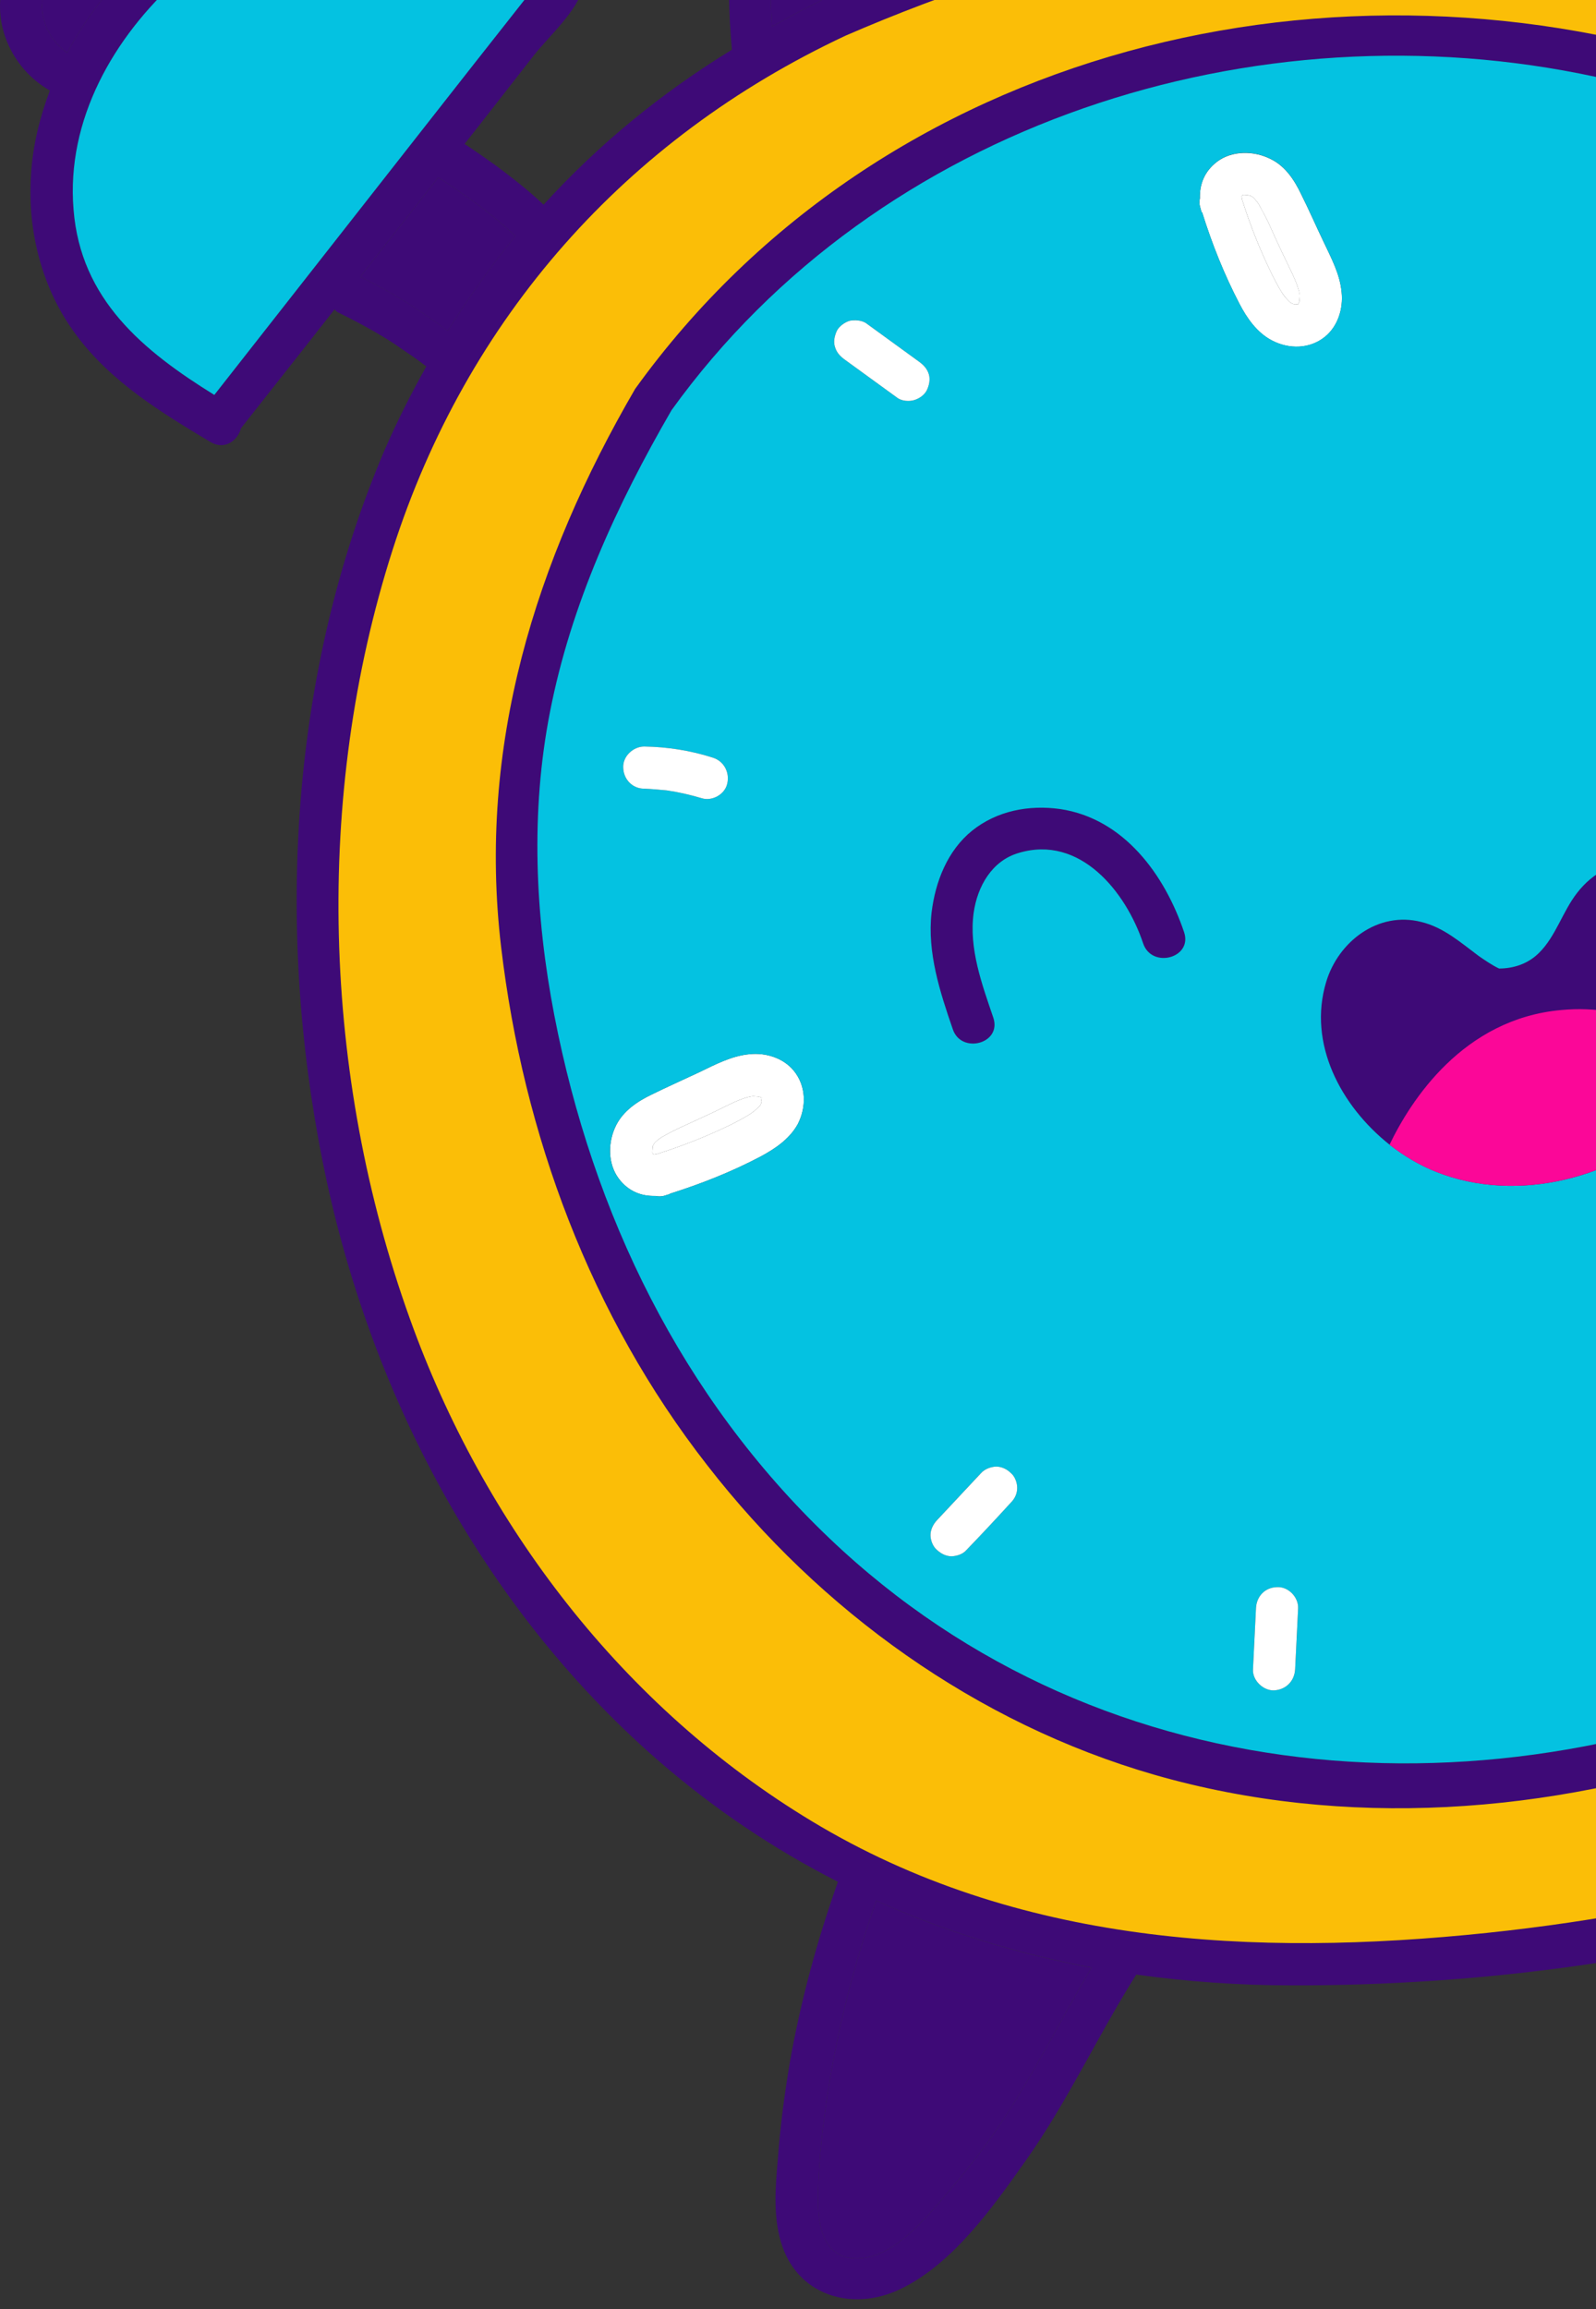 <svg width="56" height="81" viewBox="0 0 56 81" fill="none" xmlns="http://www.w3.org/2000/svg">
<rect x="0" y="0" width="56" height="81" fill="#333333" stroke="none"/>
<g id="Clip path group">
<g id="Group">
<g id="Group_2">
<g id="Group_3">
<path id="Vector" d="M97.575 57.307C97.339 55.257 95.846 53.446 94.566 51.93C93.025 50.093 91.213 48.506 89.2 47.204C95.36 33.309 90.136 16.44 79.426 6.085C75.837 2.612 71.668 -0.146 67.118 -2.043C67.129 -2.054 67.14 -2.065 67.14 -2.091C67.316 -2.967 67.485 -3.847 67.649 -4.722C68.065 -4.64 68.465 -4.546 68.88 -4.46C70.007 -4.236 71.144 -4.022 72.267 -3.82C73.203 -3.656 74.411 -3.218 75.358 -3.382C76.589 -3.596 76.649 -5.658 76.78 -6.604C77.255 -10.062 76.294 -13.771 73.263 -15.728C72.398 -16.285 71.451 -16.757 70.456 -17.139C70.658 -17.969 70.49 -18.879 70.007 -19.59C69.475 -20.372 68.656 -20.858 67.709 -20.974C65.898 -21.199 64.214 -19.93 63.814 -18.168C62.949 -18.108 62.096 -17.954 61.265 -17.707C57.119 -16.476 53.848 -12.719 54.23 -8.243C54.23 -8.221 54.241 -8.21 54.241 -8.184C54.241 -7.888 54.395 -7.615 54.773 -7.533C56.621 -7.143 58.481 -6.717 60.33 -6.301C60.236 -5.602 60.128 -4.902 60.034 -4.206C59.334 -4.348 58.635 -4.49 57.927 -4.595C54.443 -5.081 50.963 -5.126 47.502 -4.831C46.117 -10.421 38.842 -10.728 34.352 -9.355C31.89 -8.595 29.117 -7.342 27.328 -5.433C25.468 -3.469 25.457 -0.8 25.681 1.744C23.204 3.26 20.989 5.075 19.073 7.182C18.552 6.684 17.984 6.246 17.415 5.819C17.048 5.557 16.681 5.299 16.3 5.049C16.464 4.835 16.633 4.633 16.797 4.42C17.449 3.589 18.088 2.762 18.74 1.931C19.286 1.243 20.244 0.405 20.48 -0.475C20.671 -1.22 20.206 -1.766 19.627 -2.144C18.762 -2.724 17.804 -3.21 16.842 -3.626C13.254 -5.212 9.556 -5.081 6.346 -2.701C6.263 -2.642 6.192 -2.582 6.11 -2.511C4.853 -3.484 3.053 -3.719 1.69 -2.817C0.291 -1.904 -0.405 -0.127 0.246 1.46C0.553 2.205 1.077 2.788 1.75 3.177C1.395 4.113 1.148 5.108 1.088 6.137C0.957 8.117 1.477 10.153 2.675 11.751C3.895 13.397 5.661 14.475 7.39 15.508C7.887 15.803 8.348 15.448 8.456 15.021C9.545 13.637 10.649 12.248 11.738 10.853C11.772 10.886 11.809 10.935 11.858 10.957C12.415 11.23 12.973 11.526 13.493 11.844C13.766 12.009 14.024 12.188 14.275 12.364C14.406 12.447 14.537 12.54 14.653 12.626C14.724 12.675 14.784 12.72 14.844 12.768C14.855 12.78 14.893 12.802 14.926 12.828C14.938 12.84 14.949 12.84 14.96 12.851C14.429 13.798 13.931 14.782 13.489 15.8C10.185 23.557 9.676 32.478 11.312 40.7C12.898 48.708 16.842 56.278 23.017 61.69C25.008 63.429 27.141 64.863 29.401 66.012C28.668 68.073 28.099 70.18 27.717 72.325C27.526 73.462 27.373 74.611 27.29 75.771C27.208 76.707 27.126 77.702 27.395 78.626C27.942 80.535 29.906 81.115 31.601 80.295C33.439 79.408 34.834 77.429 35.983 75.805C37.454 73.732 38.517 71.412 39.868 69.267C41.645 69.514 43.456 69.645 45.305 69.645C58.597 69.683 73.663 65.997 83.082 56.2C83.104 56.222 83.119 56.26 83.153 56.282C84.893 57.611 86.79 58.733 88.803 59.624C90.592 60.417 92.83 61.472 94.832 61.177C96.737 60.922 97.788 59.133 97.575 57.307ZM66.018 -19.077C66.149 -19.197 66.456 -19.361 66.635 -19.421C66.706 -19.444 66.789 -19.47 66.871 -19.481C66.871 -19.481 67.013 -19.504 67.013 -19.515C67.178 -19.526 67.346 -19.526 67.5 -19.515C67.522 -19.515 67.533 -19.515 67.533 -19.515C67.556 -19.504 67.593 -19.504 67.616 -19.504C67.698 -19.481 67.769 -19.47 67.84 -19.444C67.889 -19.433 68.016 -19.395 68.016 -19.384C68.027 -19.384 68.038 -19.373 68.076 -19.361C68.124 -19.339 68.169 -19.313 68.218 -19.29C68.409 -19.186 68.633 -18.983 68.727 -18.841C68.798 -18.721 68.88 -18.605 68.94 -18.486C68.94 -18.463 68.978 -18.366 68.989 -18.343C69 -18.272 69.023 -18.201 69.038 -18.119C69.049 -18.096 69.06 -17.977 69.06 -17.977C69.071 -17.917 69.071 -17.857 69.071 -17.801C69.071 -17.696 69.071 -17.648 69.06 -17.61C67.863 -17.954 66.62 -18.156 65.374 -18.19C65.498 -18.519 65.711 -18.793 66.018 -19.077ZM55.712 -8.827C55.712 -12.109 57.927 -14.916 60.996 -16.053C64.48 -17.344 68.435 -16.633 71.657 -14.938C73.139 -14.167 74.359 -13.127 74.879 -11.503C75.317 -10.13 75.496 -8.599 75.366 -7.166C75.317 -6.537 75.19 -5.908 75.047 -5.306C75.014 -5.197 74.965 -4.748 74.883 -4.655C74.883 -4.737 74.494 -4.928 74.479 -4.928C74.232 -5.048 73.745 -5.048 73.472 -5.093C71.612 -5.411 69.741 -5.781 67.881 -6.17C63.814 -7.016 59.776 -7.952 55.712 -8.827ZM66.209 -5.025C66.055 -4.209 65.902 -3.39 65.733 -2.563C64.349 -3.083 62.927 -3.536 61.482 -3.876C61.576 -4.576 61.673 -5.276 61.778 -5.972C63.26 -5.654 64.738 -5.347 66.209 -5.025ZM28.372 -4.385C29.899 -6.021 32.316 -7.132 34.412 -7.809C38.072 -9.018 44.613 -9.291 45.986 -4.681C45.226 -4.599 44.482 -4.479 43.722 -4.363C43.06 -5.631 41.78 -6.496 40.407 -6.84C38.58 -7.3 36.687 -6.889 34.932 -6.343C33.263 -5.822 31.497 -5.205 30.239 -3.936C29.221 -2.881 28.615 -1.425 28.817 0.019C28.226 0.304 27.657 0.61 27.088 0.932C26.961 -0.961 27.021 -2.93 28.372 -4.385ZM42.135 -4.112C39.044 -3.521 35.987 -2.679 33.012 -1.624C32.077 -1.291 31.163 -0.935 30.25 -0.568C30.131 -3.117 33.544 -4.37 35.568 -4.988C37.682 -5.632 40.669 -6.032 42.135 -4.112ZM2.241 1.763C2.207 1.729 2.136 1.669 2.11 1.643C2.05 1.595 2.001 1.538 1.956 1.49C1.945 1.467 1.934 1.456 1.919 1.441C1.896 1.404 1.87 1.37 1.848 1.348C1.788 1.265 1.743 1.183 1.694 1.086C1.672 1.052 1.646 1.015 1.634 0.966C1.623 0.966 1.623 0.955 1.623 0.955C1.601 0.884 1.574 0.801 1.552 0.719C1.518 0.637 1.503 0.554 1.492 0.472C1.492 0.449 1.47 0.281 1.47 0.259C1.47 0.188 1.481 0.116 1.481 0.045C1.481 -0.015 1.481 -0.037 1.481 -0.037C1.492 -0.074 1.492 -0.097 1.503 -0.131C1.515 -0.224 1.552 -0.333 1.574 -0.426C1.586 -0.46 1.608 -0.509 1.623 -0.546C1.623 -0.557 1.623 -0.557 1.623 -0.557C1.705 -0.722 1.788 -0.875 1.908 -1.017C1.908 -1.017 2.027 -1.171 2.038 -1.182C2.087 -1.242 2.143 -1.287 2.203 -1.347C2.214 -1.358 2.368 -1.478 2.368 -1.478C2.439 -1.538 2.521 -1.583 2.592 -1.631C2.828 -1.762 3.221 -1.878 3.479 -1.893C4.026 -1.927 4.534 -1.788 4.961 -1.515C3.917 -0.542 3.03 0.592 2.357 1.849C2.323 1.823 2.274 1.797 2.241 1.763ZM7.521 13.857C5.032 12.316 2.828 10.516 2.581 7.354C2.319 4.203 3.992 1.299 6.278 -0.748C7.487 -1.826 8.931 -2.713 10.518 -3.083C12.202 -3.487 13.92 -3.177 15.506 -2.574C16.277 -2.29 17.022 -1.923 17.733 -1.519C18.04 -1.354 18.504 -1.186 18.74 -0.939C18.762 -0.939 19.002 -0.808 19.002 -0.785C19.024 -0.692 18.493 -0.112 18.384 0.019C17.235 1.475 16.086 2.934 14.938 4.401C12.464 7.556 9.998 10.707 7.521 13.857ZM12.64 9.711C13.553 8.551 14.462 7.391 15.375 6.227C15.802 6.489 16.217 6.785 16.633 7.081C16.704 7.14 16.786 7.185 16.857 7.245C16.891 7.268 16.917 7.294 16.951 7.327C16.951 7.327 16.951 7.327 16.962 7.327C17.093 7.432 17.235 7.541 17.366 7.646C17.602 7.848 17.841 8.05 18.066 8.263C18.077 8.274 18.088 8.274 18.088 8.274C17.224 9.33 16.442 10.441 15.709 11.605C14.747 10.883 13.729 10.231 12.64 9.711ZM34.924 74.768C34.262 75.726 33.514 76.628 32.746 77.504C32.047 78.275 31.062 79.315 29.914 79.221C28.787 79.117 28.683 77.859 28.705 76.957C28.727 75.76 28.87 74.566 29.049 73.38C29.405 71.093 29.985 68.856 30.744 66.674C33.151 67.752 35.684 68.534 38.303 69.02C37.162 70.933 36.189 72.934 34.924 74.768ZM52.183 67.804C44.022 68.657 35.669 68.231 28.48 63.882C21.872 59.889 16.977 53.494 14.384 46.257C11.315 37.729 11.008 27.932 13.781 19.284C16.386 11.156 21.954 4.865 29.667 1.254C43.917 -4.928 60.917 -5.912 74.007 3.481C86.091 12.151 93.848 29.043 89.017 43.686C83.8 59.478 67.511 66.191 52.183 67.804ZM95.944 58.729C95.495 59.796 94.357 59.867 93.361 59.665C92.246 59.44 91.157 59.025 90.128 58.61C87.962 57.734 85.948 56.536 84.088 55.137C85.593 53.419 86.966 51.537 88.104 49.449C88.268 49.153 88.411 48.858 88.564 48.562C90.461 49.804 92.153 51.309 93.597 53.053C94.757 54.452 96.793 56.765 95.944 58.729Z" fill="#3E0A77"/>
<path id="Vector_2" d="M38.3 69.024C37.162 70.932 36.193 72.934 34.924 74.768C34.262 75.726 33.513 76.628 32.746 77.504C32.047 78.275 31.062 79.315 29.913 79.221C28.787 79.116 28.682 77.859 28.705 76.957C28.727 75.76 28.869 74.566 29.049 73.38C29.405 71.093 29.985 68.856 30.744 66.674C33.147 67.755 35.68 68.537 38.3 69.024Z" fill="#3E0A77"/>
</g>
</g>
<g id="Group_4">
<path id="Vector_3" d="M60.202 37.455C59.884 38.106 59.457 38.698 58.945 39.184C56.789 41.317 53.245 42.253 50.379 41.104C49.81 40.879 49.252 40.546 48.755 40.157C47.037 38.795 45.877 36.602 46.528 34.447C46.955 33.025 48.354 31.958 49.859 32.34C50.652 32.531 51.243 33.062 51.883 33.537C52.108 33.691 52.343 33.855 52.594 33.975C53.103 33.975 53.612 33.81 53.994 33.429C54.585 32.849 54.825 31.973 55.334 31.322C56.449 29.878 58.391 29.851 59.645 31.169C61.291 32.905 61.231 35.442 60.202 37.455Z" fill="#3E0A77"/>
<path id="Vector_4" d="M83.763 30.772C82.969 17.184 73.221 6.688 60.64 2.448C46.921 -2.174 30.942 1.617 22.283 13.641C18.765 19.68 16.752 26.184 17.579 33.223C18.361 39.809 20.719 46.16 24.816 51.406C28.783 56.51 34.258 60.458 40.5 62.258C47.168 64.178 54.394 63.643 60.909 61.394C67.413 59.13 73.595 55.152 77.943 49.775C82.296 44.386 84.167 37.658 83.763 30.772ZM79.298 45.168C76.099 50.923 70.601 55.32 64.752 58.198C53.036 63.942 38.797 63.22 29.097 53.958C23.922 49.019 20.805 42.597 19.454 35.622C18.78 32.127 18.612 28.501 19.3 24.983C20.034 21.203 21.647 17.708 23.567 14.393C30.83 4.311 44.059 0.117 56 2.702C67.847 5.273 78.755 13.588 81.562 25.791C83.04 32.194 82.52 39.36 79.298 45.168Z" fill="#3E0A77"/>
<path id="Vector_5" d="M40.111 33.096C39.508 31.285 37.895 29.271 35.74 29.922C34.804 30.196 34.295 31.094 34.165 32.018C33.989 33.275 34.46 34.54 34.853 35.7C35.16 36.613 33.727 36.991 33.431 36.104C32.982 34.802 32.529 33.414 32.686 32.018C32.817 30.929 33.244 29.84 34.108 29.14C34.984 28.441 36.099 28.227 37.199 28.381C39.437 28.714 40.87 30.689 41.548 32.703C41.851 33.605 40.418 33.994 40.111 33.096Z" fill="#3E0A77"/>
<path id="Vector_6" d="M46.435 8.469C46.173 7.923 45.926 7.354 45.653 6.811C45.417 6.313 45.095 5.827 44.586 5.58C44.006 5.284 43.235 5.273 42.704 5.673C42.266 6.007 42.087 6.456 42.102 6.953C42.079 7.062 42.079 7.167 42.113 7.271C42.124 7.32 42.135 7.354 42.146 7.391C42.146 7.391 42.146 7.402 42.146 7.414C42.158 7.436 42.169 7.451 42.184 7.462C42.528 8.562 42.955 9.629 43.486 10.651C43.748 11.159 44.103 11.668 44.624 11.942C45.226 12.26 45.963 12.248 46.495 11.811C46.944 11.444 47.135 10.826 47.075 10.258C47.019 9.618 46.708 9.049 46.435 8.469ZM45.597 10.527C45.597 10.576 45.574 10.621 45.574 10.621C45.563 10.643 45.552 10.654 45.552 10.669C45.552 10.669 45.541 10.669 45.541 10.681C45.518 10.681 45.492 10.669 45.469 10.669C45.458 10.669 45.458 10.669 45.447 10.681C45.436 10.681 45.436 10.681 45.436 10.681C45.305 10.647 45.282 10.621 45.211 10.55C45.091 10.43 45.02 10.336 44.916 10.16C44.811 9.981 44.714 9.794 44.62 9.603C44.205 8.761 43.86 7.885 43.576 6.983C43.576 6.961 43.576 6.935 43.565 6.912V6.901C43.565 6.89 43.565 6.89 43.565 6.89C43.565 6.878 43.565 6.878 43.565 6.878C43.576 6.878 43.576 6.878 43.576 6.878C43.587 6.856 43.598 6.856 43.598 6.845C43.621 6.845 43.621 6.845 43.632 6.834C43.643 6.834 43.643 6.834 43.643 6.834C43.677 6.834 43.763 6.845 43.785 6.845C43.823 6.856 43.868 6.867 43.879 6.867C43.901 6.878 43.928 6.901 43.961 6.916C43.972 6.927 43.984 6.938 43.995 6.95C44.089 7.058 44.137 7.092 44.231 7.283C44.324 7.447 44.407 7.616 44.493 7.78C44.684 8.207 44.871 8.622 45.073 9.038C45.249 9.416 45.462 9.797 45.57 10.187C45.593 10.258 45.604 10.34 45.604 10.389C45.608 10.422 45.597 10.505 45.597 10.527ZM45.526 10.695C45.526 10.707 45.526 10.707 45.526 10.707C45.526 10.707 45.526 10.707 45.537 10.695C45.526 10.695 45.526 10.695 45.526 10.695Z" fill="white"/>
<path id="Vector_7" d="M27.852 37.56C27.485 37.111 26.867 36.92 26.299 36.98C25.659 37.04 25.09 37.347 24.521 37.62C23.963 37.882 23.406 38.129 22.852 38.402C22.366 38.638 21.879 38.96 21.621 39.469C21.325 40.049 21.314 40.819 21.715 41.351C22.047 41.789 22.497 41.968 22.994 41.953C23.099 41.976 23.219 41.976 23.327 41.942C23.365 41.931 23.398 41.92 23.436 41.905C23.447 41.905 23.458 41.905 23.458 41.905C23.481 41.894 23.492 41.882 23.518 41.871C24.607 41.527 25.685 41.1 26.692 40.569C27.2 40.296 27.709 39.951 27.994 39.431C28.301 38.829 28.289 38.095 27.852 37.56ZM26.725 38.522C26.725 38.544 26.714 38.571 26.714 38.593C26.714 38.615 26.714 38.63 26.725 38.63C26.703 38.75 26.677 38.784 26.594 38.855C26.474 38.975 26.381 39.046 26.205 39.151C26.029 39.255 25.838 39.353 25.659 39.446C24.805 39.861 23.93 40.206 23.028 40.49C23.006 40.49 22.979 40.49 22.957 40.501H22.946C22.934 40.501 22.934 40.501 22.934 40.501C22.934 40.49 22.934 40.49 22.923 40.49C22.912 40.479 22.912 40.479 22.901 40.468C22.89 40.445 22.89 40.445 22.89 40.419C22.89 40.385 22.901 40.288 22.901 40.266C22.901 40.232 22.912 40.195 22.912 40.183C22.934 40.161 22.946 40.123 22.961 40.101L22.998 40.064C23.103 39.97 23.151 39.921 23.331 39.828C23.496 39.734 23.664 39.652 23.84 39.566C24.255 39.375 24.671 39.188 25.097 38.986C25.464 38.81 25.842 38.597 26.235 38.488C26.317 38.466 26.388 38.455 26.437 38.455C26.474 38.455 26.568 38.466 26.59 38.466H26.602C26.639 38.477 26.684 38.488 26.684 38.488C26.695 38.499 26.706 38.499 26.733 38.511C26.725 38.507 26.725 38.507 26.725 38.522Z" fill="white"/>
<path id="Vector_8" d="M4.965 -1.519C3.921 -0.546 3.034 0.588 2.36 1.845C2.323 1.823 2.278 1.797 2.24 1.763C2.207 1.729 2.136 1.669 2.109 1.643C2.05 1.595 2.001 1.538 1.956 1.49C1.945 1.467 1.934 1.456 1.919 1.441C1.896 1.404 1.87 1.37 1.847 1.348C1.788 1.265 1.743 1.183 1.694 1.086C1.672 1.052 1.645 1.015 1.634 0.966C1.623 0.966 1.623 0.955 1.623 0.955C1.6 0.884 1.574 0.801 1.552 0.719C1.518 0.637 1.503 0.554 1.492 0.472C1.492 0.449 1.469 0.281 1.469 0.259C1.469 0.188 1.481 0.116 1.481 0.045C1.481 -0.015 1.481 -0.037 1.481 -0.037C1.492 -0.074 1.492 -0.097 1.503 -0.131C1.514 -0.224 1.552 -0.333 1.574 -0.426C1.585 -0.46 1.608 -0.509 1.623 -0.546C1.623 -0.557 1.623 -0.557 1.623 -0.557C1.705 -0.722 1.788 -0.875 1.907 -1.017C1.907 -1.017 2.027 -1.171 2.038 -1.182C2.087 -1.242 2.143 -1.287 2.203 -1.347C2.214 -1.358 2.368 -1.478 2.368 -1.478C2.439 -1.538 2.521 -1.583 2.592 -1.631C2.828 -1.762 3.221 -1.878 3.479 -1.893C4.029 -1.934 4.538 -1.792 4.965 -1.519Z" fill="#3E0A77"/>
<path id="Vector_9" d="M45.986 -4.681C45.226 -4.599 44.481 -4.479 43.722 -4.363C43.059 -5.632 41.78 -6.496 40.406 -6.84C38.58 -7.301 36.687 -6.889 34.931 -6.343C33.263 -5.822 31.496 -5.205 30.239 -3.936C29.221 -2.881 28.615 -1.425 28.817 0.019C28.226 0.303 27.657 0.61 27.088 0.932C26.957 -0.965 27.017 -2.93 28.368 -4.386C29.895 -6.021 32.312 -7.132 34.408 -7.81C38.075 -9.018 44.612 -9.291 45.986 -4.681Z" fill="#3E0A77"/>
<path id="Vector_10" d="M18.088 8.278C17.224 9.333 16.442 10.445 15.708 11.608C14.75 10.886 13.729 10.235 12.64 9.711C13.553 8.551 14.462 7.391 15.375 6.227C15.802 6.489 16.217 6.785 16.633 7.08C16.704 7.14 16.786 7.185 16.857 7.245C16.891 7.268 16.917 7.294 16.951 7.327C16.951 7.327 16.951 7.327 16.962 7.327C17.093 7.432 17.235 7.541 17.366 7.646C17.602 7.848 17.841 8.05 18.066 8.263C18.077 8.278 18.088 8.278 18.088 8.278Z" fill="#3E0A77"/>
<path id="Vector_11" d="M19.001 -0.786C19.024 -0.692 18.492 -0.112 18.384 0.019C17.235 1.475 16.086 2.934 14.937 4.401C12.46 7.552 9.998 10.703 7.52 13.854C5.032 12.312 2.828 10.512 2.581 7.35C2.319 4.199 3.992 1.295 6.278 -0.752C7.487 -1.83 8.931 -2.717 10.518 -3.087C12.202 -3.491 13.919 -3.181 15.506 -2.578C16.277 -2.294 17.022 -1.927 17.733 -1.523C18.04 -1.358 18.504 -1.19 18.739 -0.943C18.766 -0.939 19.001 -0.808 19.001 -0.786Z" fill="#04C2E1"/>
<path id="Vector_12" d="M74.003 3.481C60.913 -5.912 43.913 -4.932 29.663 1.254C21.95 4.869 16.382 11.156 13.777 19.284C11.005 27.932 11.315 37.728 14.38 46.257C16.973 53.494 21.868 59.893 28.477 63.882C35.669 68.231 44.017 68.657 52.179 67.804C67.507 66.191 83.796 59.478 89.009 43.686C93.844 29.043 86.087 12.151 74.003 3.481ZM77.947 49.774C73.599 55.152 67.417 59.133 60.913 61.394C54.398 63.643 47.172 64.178 40.504 62.258C34.262 60.458 28.787 56.514 24.82 51.406C20.723 46.16 18.365 39.809 17.583 33.223C16.752 26.188 18.769 19.684 22.287 13.64C30.946 1.617 46.925 -2.174 60.644 2.448C73.225 6.688 82.973 17.184 83.766 30.772C84.167 37.657 82.296 44.386 77.947 49.774Z" fill="#FBBE07"/>
<path id="Vector_13" d="M81.558 25.787C78.752 13.584 67.84 5.269 55.996 2.698C44.055 0.116 30.823 4.311 23.563 14.389C21.643 17.704 20.034 21.199 19.297 24.979C18.608 28.497 18.777 32.123 19.45 35.618C20.801 42.597 23.915 49.015 29.094 53.954C38.797 63.216 53.036 63.942 64.749 58.194C70.602 55.316 76.099 50.919 79.294 45.164C82.52 39.36 83.04 32.194 81.558 25.787ZM22.601 26.188C23.417 26.199 24.236 26.33 25.007 26.577C25.396 26.697 25.61 27.086 25.516 27.49C25.434 27.868 24.985 28.119 24.614 27.999C24.21 27.879 23.81 27.785 23.395 27.726C23.133 27.703 22.874 27.677 22.601 27.666C22.186 27.666 21.879 27.333 21.868 26.932C21.845 26.532 22.223 26.188 22.601 26.188ZM27.994 39.431C27.709 39.951 27.2 40.295 26.691 40.569C25.685 41.1 24.607 41.527 23.518 41.871C23.495 41.882 23.481 41.893 23.458 41.905C23.458 41.905 23.447 41.905 23.436 41.905C23.398 41.916 23.365 41.927 23.327 41.942C23.222 41.976 23.103 41.976 22.994 41.953C22.496 41.965 22.047 41.788 21.714 41.351C21.31 40.819 21.325 40.048 21.621 39.468C21.883 38.959 22.365 38.638 22.852 38.402C23.41 38.129 23.967 37.882 24.521 37.62C25.09 37.347 25.659 37.04 26.298 36.98C26.867 36.92 27.485 37.111 27.851 37.56C28.289 38.095 28.3 38.828 27.994 39.431ZM58.342 8.678C58.533 8.038 58.72 7.387 58.922 6.747C59.042 6.343 59.431 6.145 59.835 6.227C60.213 6.321 60.464 6.773 60.344 7.14C60.154 7.78 59.966 8.431 59.764 9.071C59.645 9.475 59.255 9.689 58.851 9.591C58.473 9.509 58.222 9.049 58.342 8.678ZM32.518 13.693C32.435 13.857 32.245 13.988 32.069 14.037C31.904 14.085 31.653 14.071 31.5 13.966C30.883 13.517 30.258 13.064 29.64 12.615C29.476 12.495 29.356 12.368 29.296 12.166C29.236 11.975 29.285 11.777 29.367 11.597C29.449 11.444 29.64 11.301 29.816 11.253C29.981 11.219 30.231 11.23 30.385 11.335C31.002 11.784 31.627 12.237 32.245 12.686C32.409 12.806 32.529 12.933 32.589 13.124C32.649 13.311 32.6 13.524 32.518 13.693ZM35.467 52.712C34.958 53.269 34.438 53.827 33.914 54.37C33.783 54.523 33.581 54.583 33.394 54.594C33.191 54.594 33.016 54.501 32.873 54.37C32.731 54.25 32.649 54.025 32.649 53.849C32.649 53.659 32.742 53.471 32.873 53.329C33.394 52.772 33.902 52.229 34.426 51.672C34.557 51.529 34.759 51.458 34.947 51.447C35.148 51.447 35.336 51.541 35.467 51.672C35.609 51.791 35.691 52.016 35.691 52.192C35.691 52.394 35.609 52.57 35.467 52.712ZM40.111 33.096C39.508 31.284 37.895 29.271 35.74 29.922C34.804 30.195 34.295 31.094 34.164 32.018C33.989 33.275 34.46 34.54 34.853 35.7C35.16 36.613 33.727 36.991 33.431 36.104C32.982 34.802 32.529 33.414 32.686 32.018C32.817 30.929 33.244 29.84 34.108 29.14C34.984 28.44 36.099 28.227 37.199 28.381C39.437 28.714 40.87 30.689 41.548 32.703C41.851 33.605 40.417 33.994 40.111 33.096ZM45.443 58.553C45.421 58.969 45.125 59.276 44.699 59.298C44.321 59.309 43.939 58.943 43.965 58.553C43.999 57.842 44.036 57.131 44.07 56.409C44.092 55.994 44.388 55.687 44.803 55.676C45.192 55.653 45.563 56.02 45.548 56.409C45.514 57.131 45.477 57.842 45.443 58.553ZM44.624 11.938C44.103 11.664 43.748 11.155 43.486 10.647C42.955 9.629 42.528 8.562 42.184 7.458C42.172 7.447 42.161 7.436 42.146 7.41C42.146 7.398 42.146 7.387 42.146 7.387C42.135 7.353 42.124 7.316 42.113 7.267C42.075 7.163 42.075 7.054 42.101 6.949C42.09 6.452 42.266 6.003 42.704 5.67C43.235 5.265 44.006 5.28 44.586 5.576C45.095 5.823 45.417 6.309 45.653 6.807C45.926 7.353 46.173 7.922 46.435 8.465C46.708 9.045 47.015 9.614 47.075 10.254C47.135 10.822 46.944 11.44 46.495 11.807C45.963 12.244 45.23 12.256 44.624 11.938ZM50.383 41.104C49.814 40.879 49.256 40.546 48.759 40.157C47.041 38.795 45.881 36.602 46.532 34.447C46.959 33.025 48.358 31.958 49.863 32.34C50.656 32.531 51.247 33.062 51.887 33.537C52.112 33.691 52.347 33.855 52.598 33.975C53.107 33.975 53.616 33.81 53.998 33.429C54.589 32.849 54.828 31.973 55.337 31.322C56.453 29.877 58.395 29.851 59.648 31.168C61.295 32.908 61.235 35.446 60.206 37.459C59.888 38.11 59.461 38.701 58.949 39.188C56.789 41.317 53.249 42.253 50.383 41.104ZM61.542 58.8C61.01 59.249 60.273 59.261 59.671 58.943C59.151 58.669 58.806 58.149 58.533 57.651C58.002 56.634 57.575 55.556 57.231 54.463C57.22 54.441 57.208 54.426 57.208 54.414C57.208 54.403 57.208 54.392 57.197 54.381C57.186 54.343 57.175 54.31 57.16 54.272C57.126 54.167 57.137 54.059 57.148 53.954C57.148 53.456 57.313 52.996 57.751 52.663C58.282 52.259 59.053 52.274 59.633 52.57C60.142 52.832 60.475 53.314 60.711 53.812C60.973 54.358 61.22 54.912 61.482 55.47C61.755 56.039 62.062 56.619 62.133 57.258C62.182 57.816 61.991 58.434 61.542 58.8ZM63.944 20.455C63.042 20.586 62.474 21.413 62.26 22.232C61.942 23.43 62.298 24.709 62.605 25.869C62.84 26.794 61.418 27.183 61.171 26.259C60.805 24.885 60.471 23.452 60.782 22.041C60.995 21.023 61.575 20.073 62.44 19.482C63.304 18.89 64.464 18.819 65.449 19.164C67.664 19.957 68.588 22.15 69.18 24.257C69.441 25.17 68.008 25.559 67.746 24.646C67.451 23.591 67.118 22.49 66.433 21.615C65.853 20.904 64.906 20.312 63.944 20.455ZM69.808 52.274C69.677 52.416 69.464 52.498 69.277 52.498C69.101 52.498 68.888 52.416 68.757 52.274C68.281 51.765 67.844 51.219 67.454 50.65C67.335 50.485 67.335 50.261 67.383 50.081C67.421 49.89 67.559 49.737 67.716 49.632C67.881 49.538 68.12 49.512 68.296 49.561C68.487 49.621 68.614 49.737 68.734 49.905C68.839 50.059 68.948 50.212 69.067 50.354C69.303 50.661 69.554 50.946 69.812 51.23C69.943 51.372 70.014 51.548 70.025 51.75C70.033 51.952 69.939 52.132 69.808 52.274ZM72.592 17.315C72.39 17.315 72.214 17.221 72.072 17.09C71.93 16.971 71.859 16.746 71.859 16.57C71.859 16.38 71.941 16.192 72.072 16.05C72.547 15.541 73.03 15.043 73.517 14.546C73.648 14.404 73.835 14.332 74.037 14.321C74.228 14.321 74.415 14.415 74.557 14.546C74.688 14.666 74.77 14.89 74.77 15.066C74.77 15.257 74.688 15.444 74.557 15.586C74.07 16.084 73.599 16.593 73.112 17.09C72.985 17.233 72.783 17.304 72.592 17.315ZM78.647 41.718C78.553 42.095 78.101 42.357 77.734 42.238C77.117 42.047 76.514 41.86 75.908 41.669C75.504 41.538 75.29 41.16 75.388 40.756C75.47 40.378 75.934 40.116 76.301 40.236C76.903 40.426 77.521 40.614 78.127 40.804C78.527 40.935 78.741 41.317 78.647 41.718ZM80.196 24.519C79.912 25.039 79.403 25.383 78.894 25.656C77.887 26.188 76.81 26.614 75.721 26.959C75.698 26.959 75.687 26.981 75.672 26.981H75.638C75.601 26.992 75.567 27.015 75.53 27.03C75.425 27.052 75.317 27.052 75.212 27.03C74.714 27.041 74.254 26.876 73.921 26.427C73.517 25.896 73.532 25.125 73.827 24.545C74.089 24.047 74.572 23.714 75.058 23.478C75.616 23.216 76.174 22.958 76.727 22.707C77.296 22.434 77.865 22.127 78.516 22.056C79.074 21.996 79.687 22.198 80.058 22.636C80.507 23.179 80.518 23.912 80.196 24.519Z" fill="#04C2E1"/>
<path id="Vector_14" d="M26.725 38.522C26.725 38.544 26.714 38.571 26.714 38.593C26.714 38.616 26.714 38.631 26.725 38.631C26.703 38.75 26.677 38.784 26.594 38.855C26.474 38.975 26.381 39.046 26.205 39.151C26.029 39.255 25.838 39.353 25.659 39.446C24.805 39.862 23.93 40.206 23.028 40.49C23.005 40.49 22.979 40.49 22.957 40.502H22.945C22.934 40.502 22.934 40.502 22.934 40.502C22.934 40.49 22.934 40.49 22.923 40.49C22.912 40.479 22.912 40.479 22.901 40.468C22.889 40.446 22.889 40.446 22.889 40.419C22.889 40.386 22.901 40.288 22.901 40.266C22.901 40.232 22.912 40.195 22.912 40.184C22.934 40.161 22.945 40.124 22.96 40.101L22.998 40.064C23.103 39.97 23.151 39.922 23.331 39.828C23.496 39.734 23.664 39.652 23.84 39.566C24.255 39.375 24.671 39.188 25.097 38.986C25.464 38.81 25.842 38.597 26.235 38.488C26.317 38.466 26.388 38.455 26.437 38.455C26.474 38.455 26.568 38.466 26.59 38.466H26.602C26.639 38.477 26.684 38.488 26.684 38.488C26.695 38.5 26.706 38.5 26.733 38.511C26.725 38.507 26.725 38.507 26.725 38.522Z" fill="white"/>
<path id="Vector_15" d="M45.608 10.385C45.608 10.422 45.597 10.505 45.597 10.527C45.597 10.576 45.574 10.621 45.574 10.621C45.563 10.643 45.552 10.654 45.552 10.669C45.552 10.669 45.541 10.669 45.541 10.681C45.518 10.681 45.492 10.669 45.47 10.669C45.458 10.669 45.458 10.669 45.447 10.681C45.436 10.681 45.436 10.681 45.436 10.681C45.305 10.647 45.282 10.621 45.211 10.55C45.092 10.43 45.021 10.336 44.916 10.16C44.811 9.981 44.714 9.794 44.62 9.603C44.205 8.761 43.861 7.885 43.576 6.983C43.576 6.961 43.576 6.935 43.565 6.912V6.901C43.565 6.89 43.565 6.89 43.565 6.89C43.565 6.878 43.565 6.878 43.565 6.878C43.576 6.878 43.576 6.878 43.576 6.878C43.587 6.856 43.599 6.856 43.599 6.845C43.621 6.845 43.621 6.845 43.632 6.834C43.644 6.834 43.644 6.834 43.644 6.834C43.677 6.834 43.763 6.845 43.786 6.845C43.823 6.856 43.868 6.867 43.879 6.867C43.902 6.878 43.928 6.901 43.962 6.916C43.973 6.927 43.984 6.938 43.995 6.95C44.089 7.058 44.137 7.092 44.231 7.283C44.325 7.447 44.407 7.616 44.493 7.78C44.684 8.207 44.871 8.622 45.073 9.038C45.249 9.416 45.462 9.797 45.571 10.187C45.597 10.258 45.608 10.34 45.608 10.385Z" fill="white"/>
<path id="Vector_16" d="M32.518 13.693C32.435 13.858 32.245 13.989 32.069 14.037C31.904 14.086 31.653 14.071 31.5 13.966C30.882 13.517 30.258 13.064 29.64 12.615C29.475 12.495 29.356 12.368 29.296 12.166C29.236 11.975 29.285 11.777 29.367 11.597C29.449 11.444 29.64 11.302 29.816 11.253C29.98 11.219 30.231 11.231 30.385 11.335C31.002 11.784 31.627 12.237 32.245 12.686C32.409 12.806 32.529 12.933 32.589 13.124C32.649 13.311 32.6 13.524 32.518 13.693Z" fill="white"/>
<path id="Vector_17" d="M25.517 27.49C25.434 27.868 24.985 28.119 24.615 27.999C24.21 27.879 23.81 27.786 23.395 27.726C23.133 27.703 22.875 27.677 22.601 27.666C22.186 27.666 21.879 27.333 21.868 26.933C21.845 26.528 22.223 26.188 22.601 26.188C23.417 26.199 24.237 26.33 25.008 26.577C25.397 26.697 25.61 27.09 25.517 27.49Z" fill="white"/>
<path id="Vector_18" d="M35.691 52.192C35.691 52.394 35.609 52.57 35.467 52.712C34.958 53.27 34.438 53.827 33.914 54.37C33.783 54.523 33.581 54.583 33.394 54.594C33.192 54.594 33.016 54.501 32.874 54.37C32.731 54.25 32.649 54.026 32.649 53.85C32.649 53.659 32.743 53.472 32.874 53.33C33.394 52.772 33.903 52.229 34.427 51.672C34.557 51.529 34.76 51.458 34.947 51.447C35.149 51.447 35.336 51.541 35.467 51.672C35.609 51.788 35.691 52.012 35.691 52.192Z" fill="white"/>
<path id="Vector_19" d="M45.548 56.409C45.514 57.132 45.477 57.843 45.443 58.554C45.421 58.969 45.125 59.276 44.699 59.298C44.321 59.309 43.939 58.943 43.965 58.554C43.999 57.843 44.036 57.132 44.07 56.409C44.092 55.994 44.388 55.687 44.803 55.676C45.192 55.65 45.559 56.016 45.548 56.409Z" fill="white"/>
<path id="Vector_20" d="M60.202 37.455C59.884 38.106 59.458 38.698 58.945 39.184C56.789 41.317 53.246 42.253 50.379 41.104C49.81 40.88 49.253 40.546 48.755 40.157C49.5 38.604 51.337 35.738 54.784 35.431C57.194 35.203 58.993 36.307 60.202 37.455Z" fill="#FB0798"/>
</g>
</g>
</g>
</svg>
